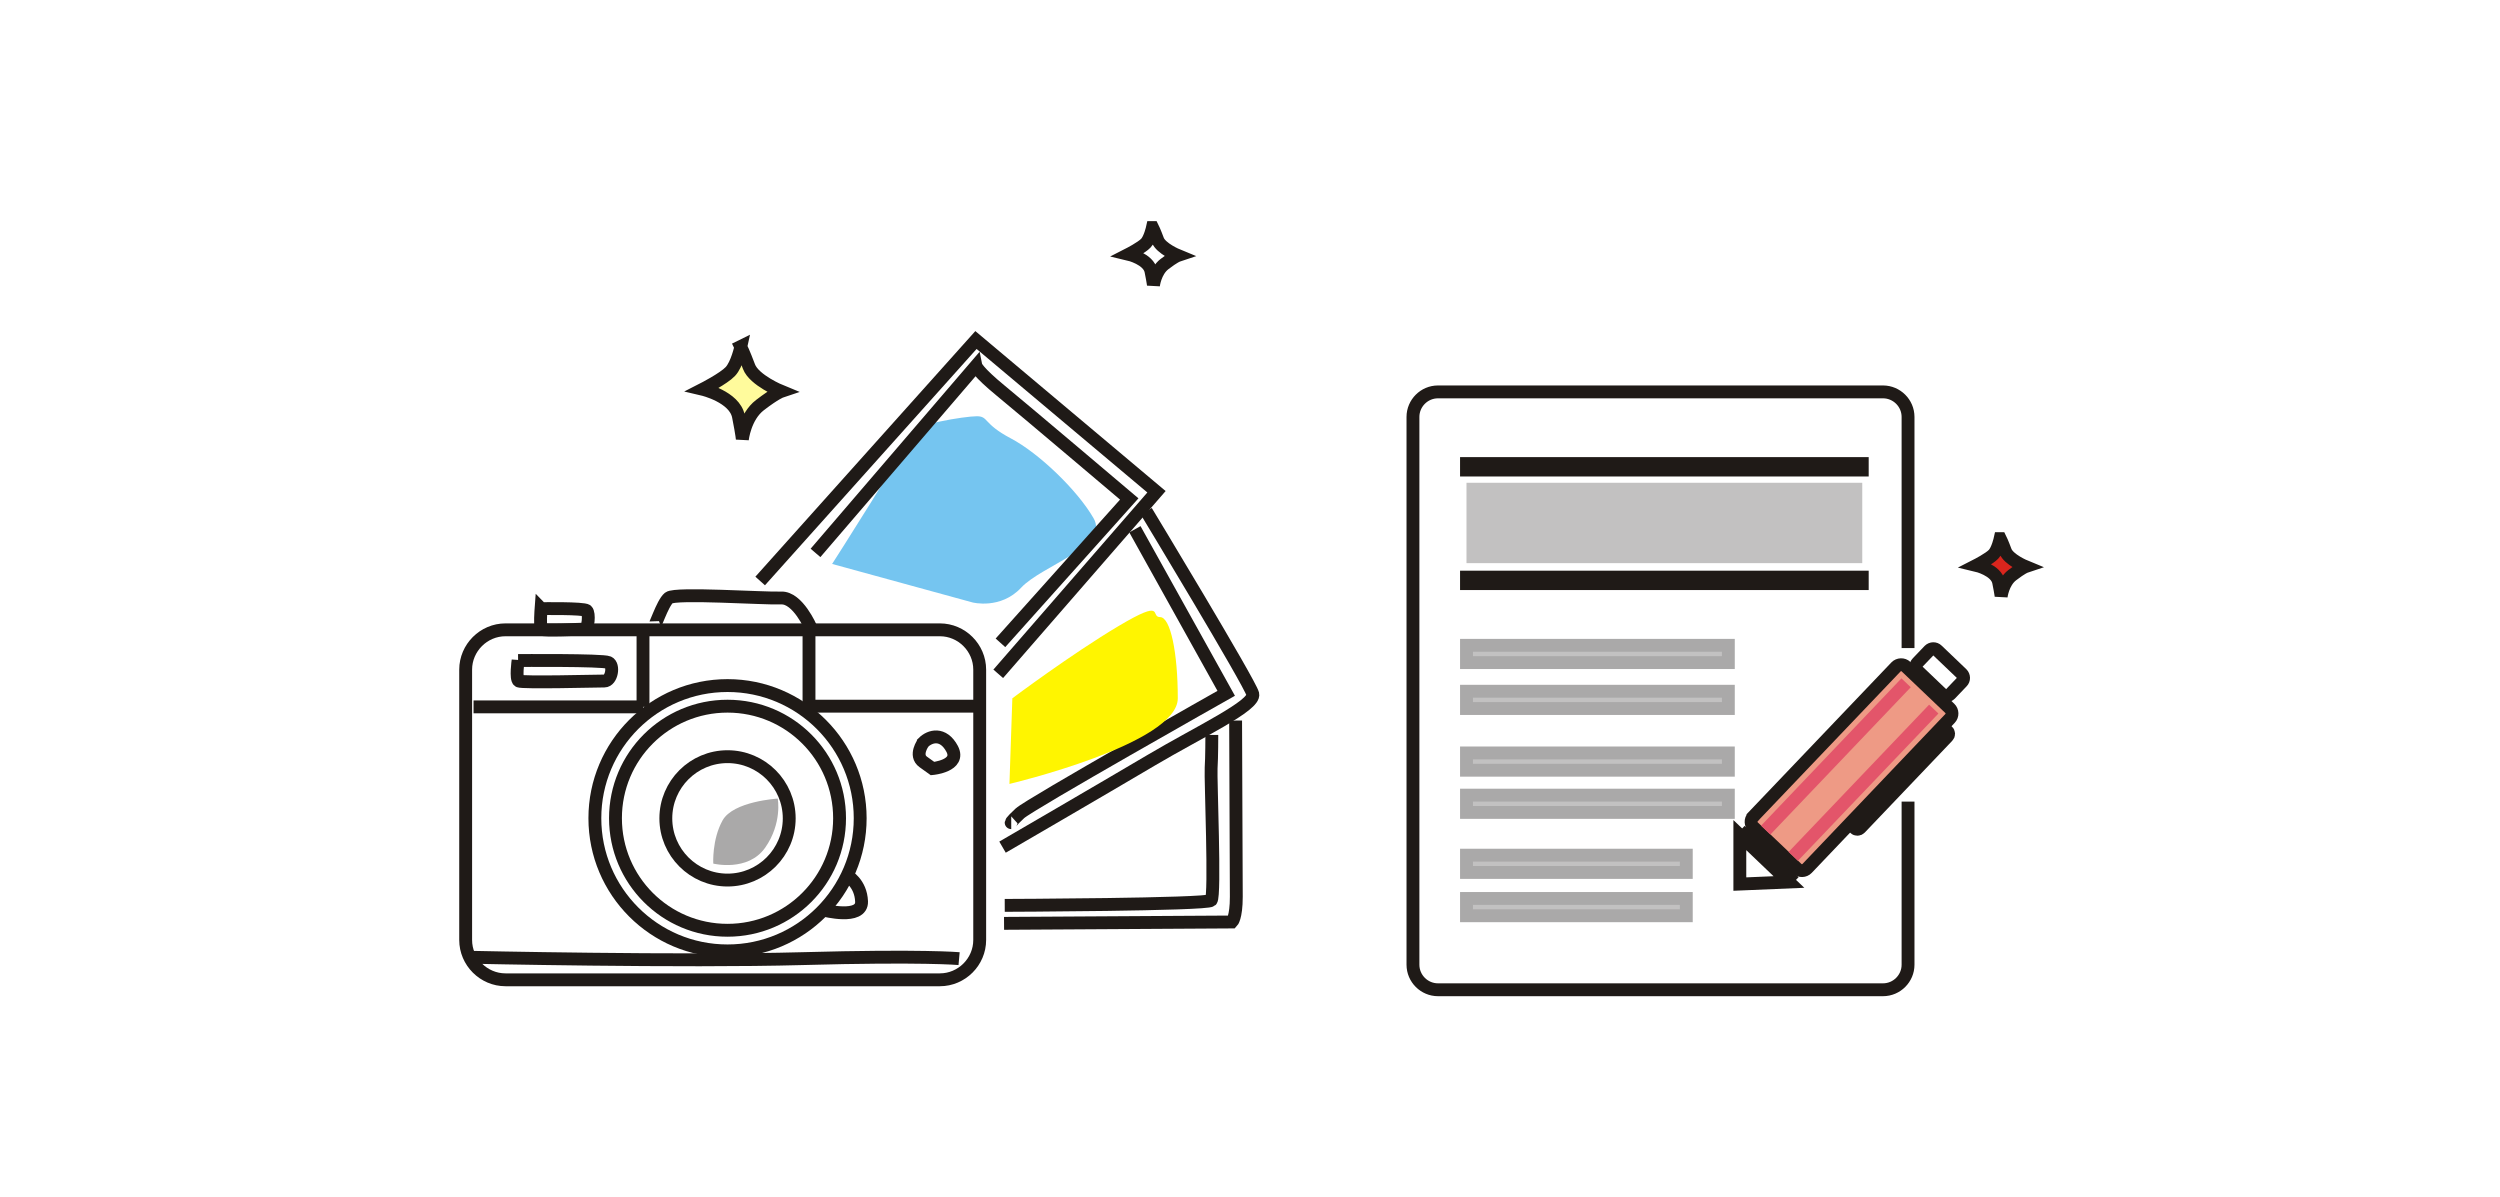 <?xml version="1.0" encoding="UTF-8"?>
<!DOCTYPE svg PUBLIC "-//W3C//DTD SVG 1.1//EN" "http://www.w3.org/Graphics/SVG/1.1/DTD/svg11.dtd">
<!-- Creator: CorelDRAW -->
<svg xmlns="http://www.w3.org/2000/svg" xml:space="preserve" width="96.653mm" height="46.282mm" style="shape-rendering:geometricPrecision; text-rendering:geometricPrecision; image-rendering:optimizeQuality; fill-rule:evenodd; clip-rule:evenodd"
viewBox="0 0 18.072 8.654"
 xmlns:xlink="http://www.w3.org/1999/xlink">
 <defs>
  <style type="text/css">
   <![CDATA[
    .str0 {stroke:#1F1A17;stroke-width:0.093}
    .str1 {stroke:#AAA9A9;stroke-width:0.093}
    .str2 {stroke:#E3556A;stroke-width:0.093}
    .fil2 {fill:none}
    .fil4 {fill:#1F1A17}
    .fil1 {fill:#75C5F0}
    .fil6 {fill:#AAA9A9}
    .fil3 {fill:#C2C1C1}
    .fil8 {fill:#DA251D}
    .fil5 {fill:#EE9A85}
    .fil9 {fill:#FFF500}
    .fil7 {fill:#FFFB9C}
    .fil0 {fill:white}
   ]]>
  </style>
 </defs>
 <g id="图层_x0020_1">
  <polygon class="fil0" points="-0,0 18.072,0 18.072,8.654 -0,8.654 "/>
  <path class="fil1" d="M6.016 4.077l1.014 0.278c0,0 0.203,0.053 0.352,-0.107 0.149,-0.16 0.641,-0.299 0.523,-0.502 -0.117,-0.203 -0.395,-0.47 -0.598,-0.577 -0.203,-0.107 -0.16,-0.16 -0.246,-0.16 -0.085,0 -0.475,0.061 -0.48,0.128 -0.006,0.067 -0.566,0.94 -0.566,0.94z"/>
  <path class="fil2 str0" d="M13.793 5.795l0 1.179c0,0.099 -0.081,0.181 -0.181,0.181l-3.217 0c-0.099,0 -0.181,-0.081 -0.181,-0.181l0 -3.96c0,-0.099 0.081,-0.181 0.181,-0.181l3.217 0c0.099,0 0.181,0.081 0.181,0.181l0 1.671"/>
  <polygon class="fil2 str0" points="10.601,3.351 13.462,3.351 13.462,3.398 10.601,3.398 "/>
  <polygon class="fil2 str0" points="10.601,4.172 13.462,4.172 13.462,4.219 10.601,4.219 "/>
  <polygon class="fil3 str1" points="10.601,4.665 12.494,4.665 12.494,4.79 10.601,4.79 "/>
  <polygon class="fil3 str1" points="10.601,4.997 12.494,4.997 12.494,5.122 10.601,5.122 "/>
  <polygon class="fil3 str1" points="10.601,5.443 12.494,5.443 12.494,5.568 10.601,5.568 "/>
  <polygon class="fil3 str1" points="10.601,5.748 12.494,5.748 12.494,5.873 10.601,5.873 "/>
  <polygon class="fil3 str1" points="10.601,6.182 12.19,6.182 12.19,6.307 10.601,6.307 "/>
  <polygon class="fil3 str1" points="10.601,6.495 12.19,6.495 12.19,6.62 10.601,6.62 "/>
  <polygon class="fil2 str0" points="12.577,6.037 12.932,6.376 12.577,6.391 "/>
  <polygon class="fil4" points="12.585,5.998 12.612,5.97 13.002,6.341 12.975,6.369 "/>
  <path class="fil5 str0" d="M12.672 5.905l1.034 -1.084c0.019,-0.02 0.052,-0.021 0.072,-0.002l0.317 0.302c0.02,0.019 0.021,0.052 0.002,0.072l-1.034 1.085c-0.019,0.02 -0.052,0.021 -0.072,0.002l-0.317 -0.302c-0.02,-0.019 -0.021,-0.052 -0.002,-0.072z"/>
  <path class="fil2 str0" d="M13.408 5.951l0.633 -0.664c0.01,-0.01 0.027,-0.011 0.037,-0.001l1.86976e-005 0c0.011,0.01 0.011,0.027 0.001,0.037l-0.633 0.664c-0.01,0.01 -0.027,0.011 -0.037,0.001l0 0c-0.011,-0.01 -0.011,-0.027 -0.001,-0.037z"/>
  <path class="fil2 str0" d="M13.861 4.791l0.085 -0.089c0.016,-0.016 0.042,-0.017 0.058,-0.001l0.178 0.17c0.016,0.016 0.017,0.042 0.001,0.058l-0.085 0.089c-0.016,0.016 -0.042,0.017 -0.058,0.001l-0.178 -0.17c-0.016,-0.016 -0.017,-0.042 -0.001,-0.058z"/>
  <line class="fil2 str2" x1="12.764" y1="6.001" x2="13.779" y2= "4.936" />
  <line class="fil2 str2" x1="12.963" y1="6.191" x2="13.979" y2= "5.126" />
  <polygon class="fil3" points="10.601,3.49 13.462,3.49 13.462,4.071 10.601,4.071 "/>
  <path class="fil2 str0" d="M3.654 4.553l3.14 0c0.158,0 0.288,0.13 0.288,0.288l0 1.954c0,0.158 -0.13,0.288 -0.288,0.288l-3.14 0c-0.158,0 -0.288,-0.13 -0.288,-0.288l0 -1.954c0,-0.158 0.13,-0.288 0.288,-0.288z"/>
  <line class="fil2 str0" x1="3.423" y1="5.11" x2="4.648" y2= "5.11" />
  <line class="fil2 str0" x1="5.848" y1="5.105" x2="7.082" y2= "5.105" />
  <line class="fil2 str0" x1="4.648" y1="4.553" x2="4.648" y2= "5.11" />
  <line class="fil2 str0" x1="5.848" y1="4.553" x2="5.848" y2= "5.105" />
  <path class="fil2 str0" d="M3.394 6.92c0,0 1.537,0.034 2.406,0.01 0.869,-0.024 1.133,0 1.133,0"/>
  <path class="fil2 str0" d="M3.745 4.774c0,0 -0.019,0.134 0.005,0.149 0.024,0.014 0.567,0 0.619,0 0.053,0 0.072,-0.115 0.029,-0.134 -0.043,-0.019 -0.653,-0.014 -0.653,-0.014z"/>
  <path class="fil2 str0" d="M4.729 4.519c0,0.034 0.058,-0.158 0.106,-0.197 0.048,-0.038 0.69,0.006 0.811,0.001 0.121,-0.006 0.216,0.216 0.216,0.216"/>
  <path class="fil2 str0" d="M5.259 4.956c0.53,0 0.959,0.43 0.959,0.959 0,0.53 -0.43,0.959 -0.959,0.959 -0.53,0 -0.959,-0.43 -0.959,-0.959 0,-0.53 0.43,-0.959 0.959,-0.959z"/>
  <path class="fil2 str0" d="M5.259 5.105c0.448,0 0.81,0.363 0.81,0.81 0,0.448 -0.363,0.81 -0.81,0.81 -0.448,0 -0.81,-0.363 -0.81,-0.81 0,-0.448 0.363,-0.81 0.81,-0.81z"/>
  <path class="fil2 str0" d="M5.259 5.47c0.246,0 0.446,0.2 0.446,0.446 0,0.246 -0.2,0.446 -0.446,0.446 -0.246,0 -0.446,-0.2 -0.446,-0.446 0,-0.246 0.2,-0.446 0.446,-0.446z"/>
  <path class="fil6" d="M5.622 5.773c0,0 -0.322,0.019 -0.399,0.158 -0.077,0.139 -0.067,0.312 -0.067,0.312 0,0 0.25,0.062 0.375,-0.115 0.125,-0.178 0.091,-0.355 0.091,-0.355z"/>
  <path class="fil2 str0" d="M5.953 6.579c0,0 0.28,0.073 0.275,-0.062 -0.005,-0.134 -0.103,-0.186 -0.103,-0.186"/>
  <path class="fil2 str0" d="M6.674 5.369c0,0 -0.067,0.091 0,0.139 0.067,0.048 0.067,0.048 0.067,0.048 0,0 0.206,-0.019 0.142,-0.142 -0.065,-0.122 -0.161,-0.094 -0.209,-0.046z"/>
  <path class="fil2 str0" d="M3.911 4.399c0,0 -0.01,0.134 0.002,0.149 0.012,0.014 0.286,0 0.313,0 0.027,0 0.036,-0.115 0.015,-0.134 -0.022,-0.019 -0.329,-0.014 -0.329,-0.014z"/>
  <polyline class="fil2 str0" points="5.495,4.2 7.055,2.458 8.36,3.555 8.261,3.669 7.216,4.871 "/>
  <path class="fil2 str0" d="M7.247 6.124c0,0 0.733,-0.426 1.076,-0.629 0.343,-0.203 0.754,-0.395 0.733,-0.478 -0.021,-0.083 -0.77,-1.321 -0.77,-1.321"/>
  <path class="fil2 str0" d="M7.258 6.675l1.648 -0.01c0,0 0.031,-0.031 0.031,-0.182 0,-0.151 -0.005,-1.274 -0.005,-1.274"/>
  <path class="fil2 str0" d="M5.895 3.997l1.16 -1.352c0,0 0.008,0.039 0.181,0.181 0.173,0.142 0.927,0.781 0.927,0.781l-0.931 1.04"/>
  <path class="fil2 str0" d="M8.204 3.826l0.66 1.186c0,0 -1.42,0.801 -1.492,0.868 -0.073,0.068 -0.062,0.068 -0.062,0.068"/>
  <path class="fil2 str0" d="M7.263 6.545c0,0 1.461,-0.005 1.492,-0.036 0.031,-0.031 -0.005,-0.884 0,-0.957 0.005,-0.073 0.005,-0.239 0.005,-0.239"/>
  <path class="fil7 str0" d="M5.356 2.504c0,0 -0.028,0.131 -0.077,0.182 -0.048,0.051 -0.199,0.128 -0.199,0.128 0,0 0.23,0.054 0.258,0.196 0.028,0.142 0.028,0.168 0.028,0.168 0,0 0.017,-0.165 0.128,-0.25 0.111,-0.085 0.153,-0.099 0.153,-0.099 0,0 -0.196,-0.08 -0.233,-0.179 -0.037,-0.099 -0.06,-0.145 -0.06,-0.145z"/>
  <path class="fil8 str0" d="M14.459 3.894c0,0 -0.018,0.082 -0.048,0.113 -0.03,0.032 -0.124,0.08 -0.124,0.08 0,0 0.144,0.034 0.161,0.122 0.018,0.089 0.018,0.105 0.018,0.105 0,0 0.011,-0.103 0.08,-0.156 0.069,-0.053 0.096,-0.062 0.096,-0.062 0,0 -0.122,-0.05 -0.145,-0.112 -0.023,-0.062 -0.037,-0.09 -0.037,-0.09z"/>
  <path class="fil2 str0" d="M8.331 1.645c0,0 -0.018,0.082 -0.048,0.113 -0.03,0.032 -0.124,0.08 -0.124,0.08 0,0 0.144,0.034 0.161,0.122 0.018,0.089 0.018,0.105 0.018,0.105 0,0 0.011,-0.103 0.08,-0.156 0.069,-0.053 0.096,-0.062 0.096,-0.062 0,0 -0.122,-0.05 -0.145,-0.112 -0.023,-0.062 -0.037,-0.09 -0.037,-0.09z"/>
  <path class="fil9" d="M7.318 5.048l-0.021 0.619c0,0 1.217,-0.288 1.217,-0.619 0,-0.331 -0.053,-0.587 -0.128,-0.587 -0.075,0 0.043,-0.139 -0.299,0.064 -0.342,0.203 -0.769,0.523 -0.769,0.523z"/>
 </g>
</svg>
